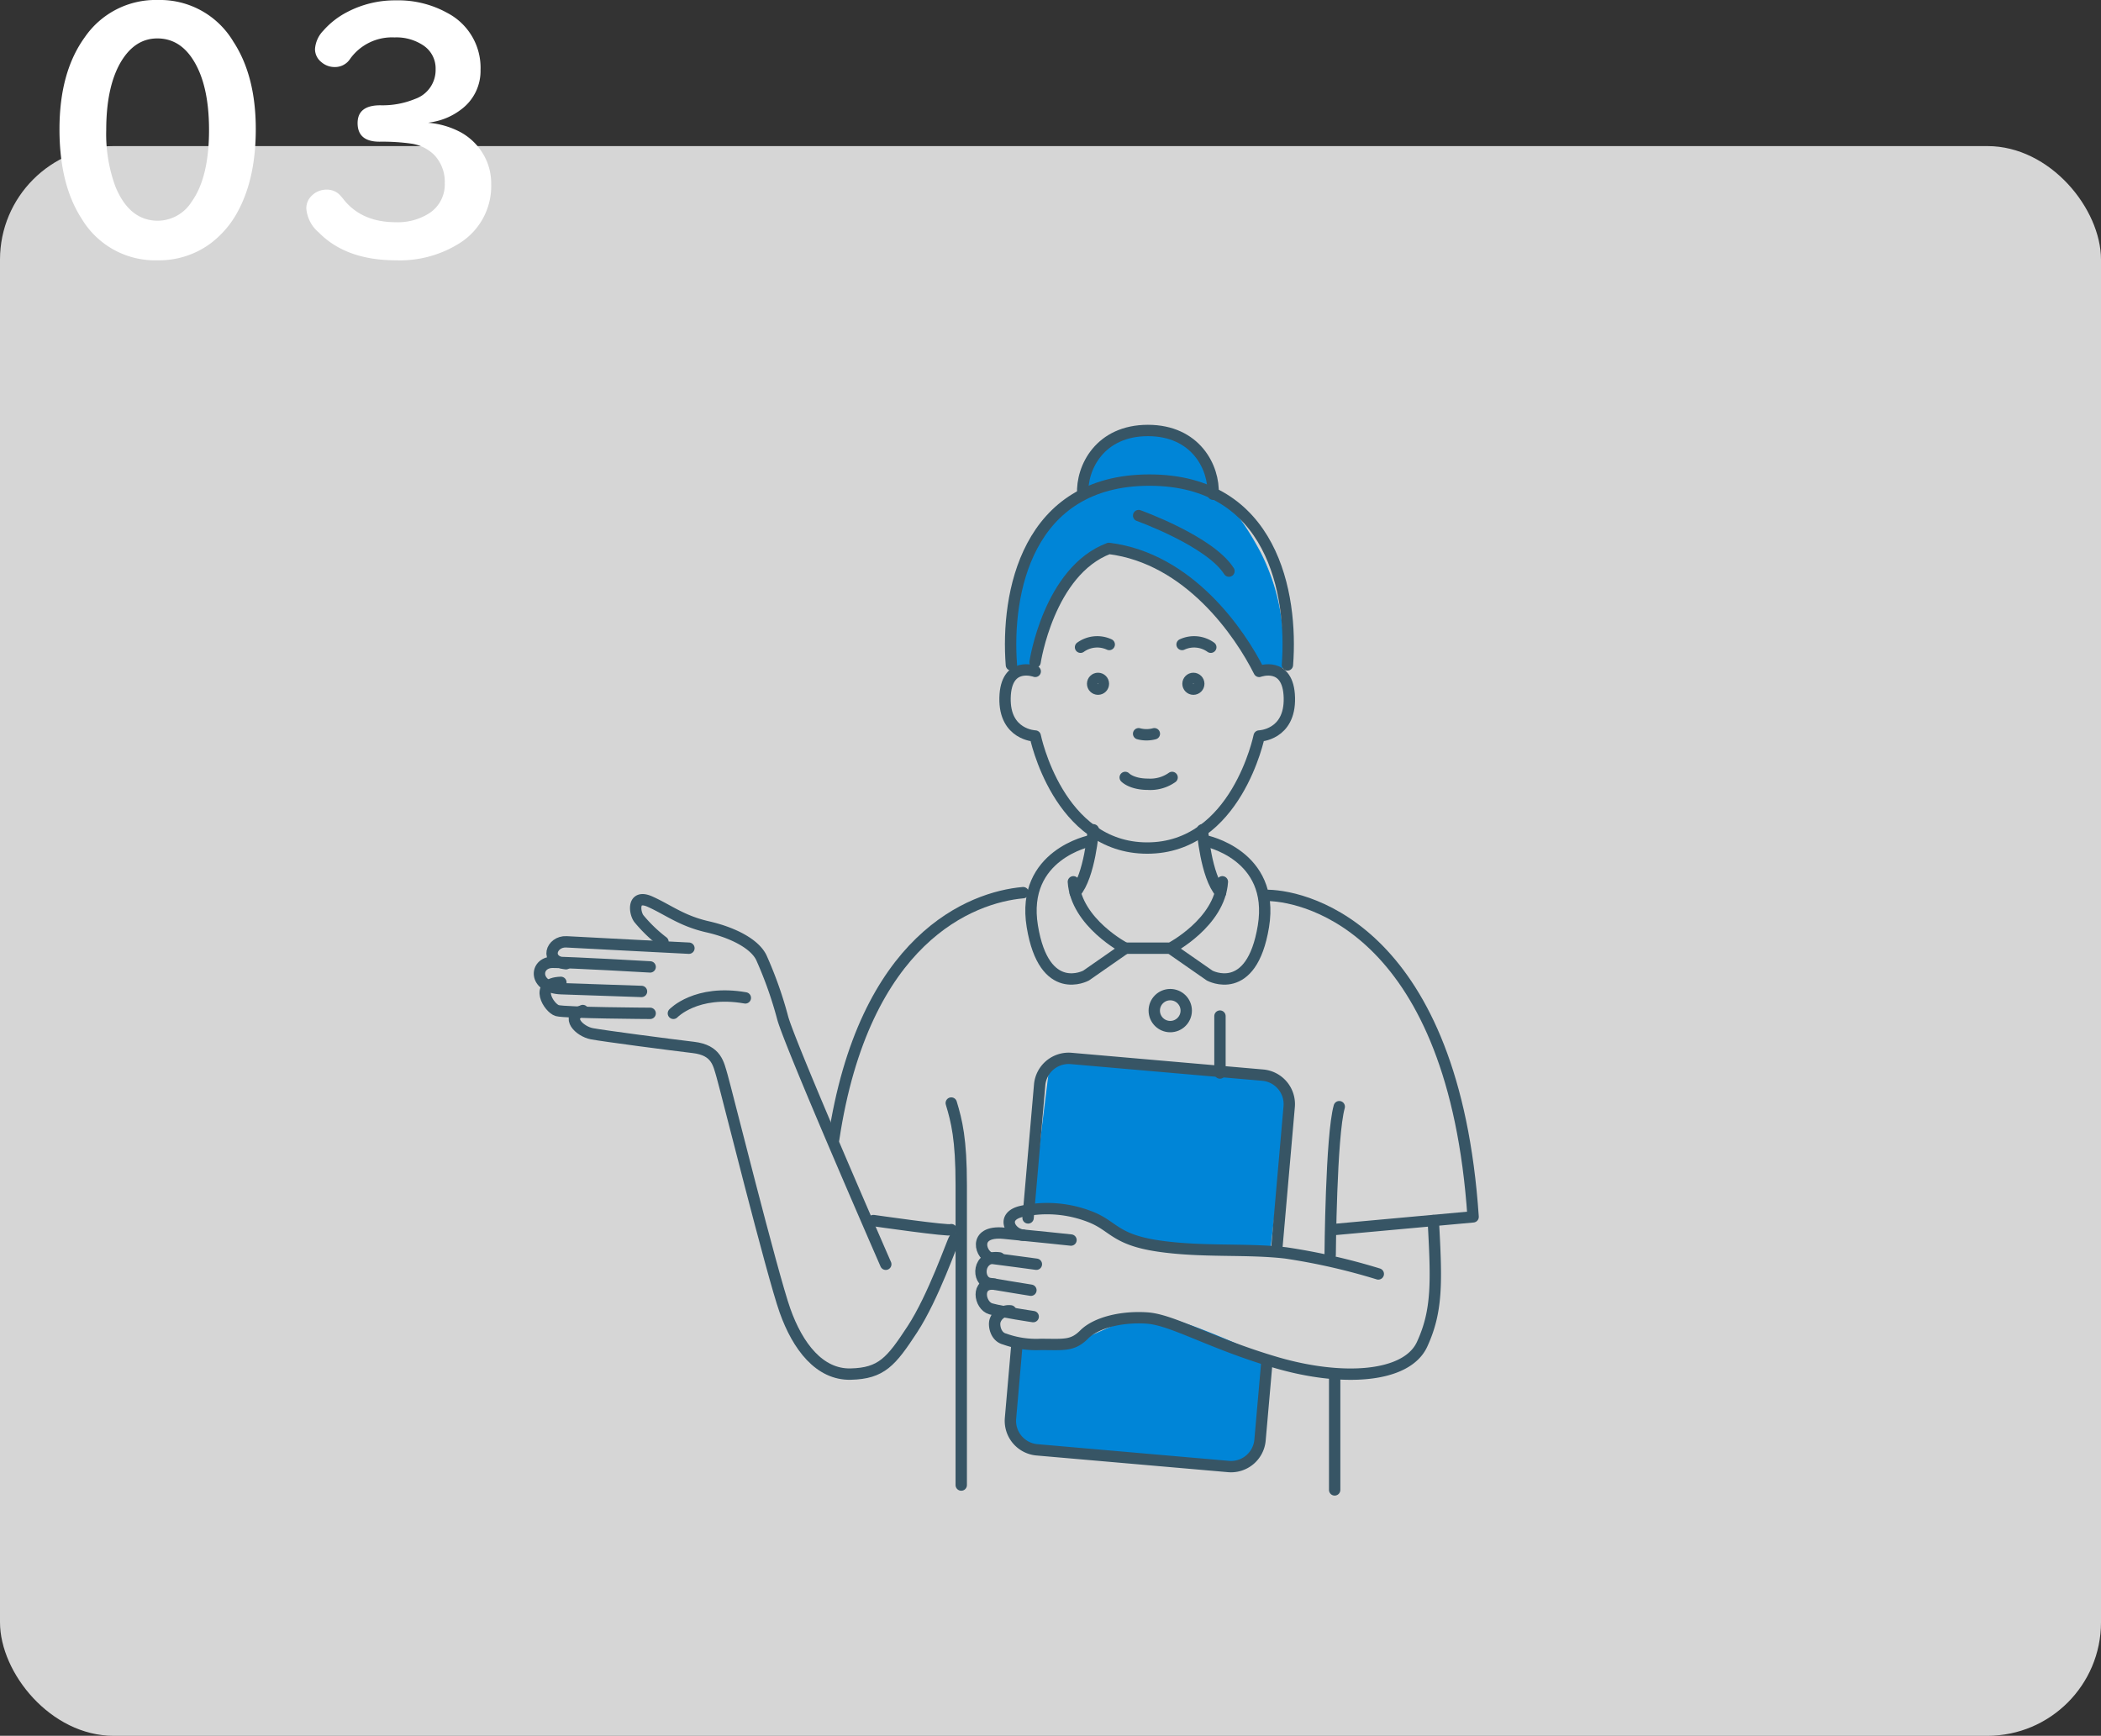 <svg xmlns="http://www.w3.org/2000/svg" width="370" height="305.732" viewBox="0 0 370 305.732">
  <rect x="0" y="0" width="370" height="305.732" fill="#333333" stroke="none"/>
  <g id="Group_552" data-name="Group 552" transform="translate(-360 -4219.268)">
    <rect id="施術風景3" width="370" height="280" rx="20" transform="translate(360 4245)" fill="#fff" opacity="0.8"/>
    <path id="Path_2012" data-name="Path 2012" d="M-21.182-45.732A15.018,15.018,0,0,1-7.91-38.408Q-3.955-32.373-3.955-23q0,8.408-2.959,14.121A17.23,17.23,0,0,1-11.865-2.9,15.248,15.248,0,0,1-21.24.117,15.063,15.063,0,0,1-34.6-7.178q-3.926-6.035-3.926-15.791,0-10.049,4.453-16.2A15.128,15.128,0,0,1-21.182-45.732Zm-.117,6.768q-3.9,0-6.357,4.043-2.637,4.395-2.637,12.1a26.77,26.77,0,0,0,1.611,9.932q2.461,6.035,7.5,6.035a7.108,7.108,0,0,0,5.947-3.369q3.047-4.277,3.047-12.627,0-7.822-2.725-12.217Q-17.314-38.965-21.3-38.965ZM26.4-24.111a14.661,14.661,0,0,1,5.83,1.729,10.486,10.486,0,0,1,4.541,5.156,10.243,10.243,0,0,1,.732,3.867A11.877,11.877,0,0,1,31.934-2.9,19.691,19.691,0,0,1,20.742.117q-8.789,0-13.594-4.893a6.187,6.187,0,0,1-2.2-4.189,3.036,3.036,0,0,1,.967-2.314,3.67,3.67,0,0,1,2.607-1.055,3.138,3.138,0,0,1,2.227.85,10.041,10.041,0,0,1,.879,1.025q3.193,3.867,9.082,3.867A10.3,10.3,0,0,0,26.309-8a6.035,6.035,0,0,0,3.018-5.449A6.877,6.877,0,0,0,27.51-18.4a7.206,7.206,0,0,0-3.984-2.021,36.744,36.744,0,0,0-5.684-.352q-3.867,0-3.867-3.281,0-3.135,4.014-3.135A15.028,15.028,0,0,0,24.082-28.3a5.4,5.4,0,0,0,3.633-5.244,4.853,4.853,0,0,0-2.08-4.131,8.487,8.487,0,0,0-5.156-1.465,9.056,9.056,0,0,0-7.822,3.779,3.165,3.165,0,0,1-2.7,1.436A3.537,3.537,0,0,1,7.588-34.8a2.911,2.911,0,0,1-1.113-2.314,5.158,5.158,0,0,1,1.465-3.223,14.364,14.364,0,0,1,4.219-3.281,18.084,18.084,0,0,1,8.555-2.051,17.821,17.821,0,0,1,9.141,2.256,10.876,10.876,0,0,1,5.771,9.99,8.439,8.439,0,0,1-3.34,6.914A11.6,11.6,0,0,1,26.924-24.2Z" transform="translate(409 4265)" fill="#fff"/>
    <g id="Layer_2" data-name="Layer 2" transform="translate(455 4295.09)">
      <g id="Group_438" data-name="Group 438" transform="translate(0 0)">
        <path id="Path_946" data-name="Path 946" d="M54.864,43.243l3.39-.28s1.664-16.281,14.384-21.63C88.173,25.764,98.747,42.9,98.747,42.9l3.281.342A36.969,36.969,0,0,0,98.3,22.53c-5.349-10.077-8.288-10.061-8.459-10.061S89.495.557,77.521,1.086s-10.527,10.932-10.636,11.1-14.384,6.9-12.02,31.054Z" transform="translate(28.762 -0.962)" fill="#0085d7"/>
        <path id="Path_947" data-name="Path 947" d="M57.243,99.342s7.589-1.664,9.89,0,7.309,4.883,11.787,5.645S98.653,106.6,98.653,106.6l3.452-28.286a2.264,2.264,0,0,0-2.037-2.535c-7.588-.7-31.614-2.83-38.316-3.421a1.8,1.8,0,0,0-1.959,1.586L56.73,98.72" transform="translate(29.945 38.603)" fill="#0085d7"/>
        <path id="Path_948" data-name="Path 948" d="M55.711,105.963l-1.089,14.71a3.292,3.292,0,0,0,2.923,3.514l36.5,3.965a3.305,3.305,0,0,0,3.639-2.955l1.633-16.592s-14.042-6.671-19.329-7.309S66.752,106.414,63.3,106.3s-7.588-.342-7.588-.342Z" transform="translate(28.771 54.64)" fill="#0085d7"/>
        <path id="Path_949" data-name="Path 949" d="M67.681,53.35c-9.144.809-28.068,8.024-33.371,43.463" transform="translate(17.501 28.055)" fill="none" stroke="#375565" stroke-linecap="round" stroke-linejoin="round" stroke-width="2"/>
        <path id="Path_950" data-name="Path 950" d="M67.158,47.47S54.811,49.88,56.895,62.554s9.47,8.661,9.47,8.661l6.9-4.805S64.607,61.916,64.125,54.7" transform="translate(29.904 24.792)" fill="none" stroke="#375565" stroke-linecap="round" stroke-linejoin="round" stroke-width="2"/>
        <path id="Path_951" data-name="Path 951" d="M64.863,46.23s-.622,8.179-3.2,11.072" transform="translate(32.681 24.104)" fill="none" stroke="#375565" stroke-linecap="round" stroke-linejoin="round" stroke-width="2"/>
        <path id="Path_952" data-name="Path 952" d="M78.561,47.47s12.347,2.41,10.263,15.084-9.47,8.661-9.47,8.661l-6.9-4.805s8.661-4.494,9.144-11.709" transform="translate(38.669 24.792)" fill="none" stroke="#375565" stroke-linecap="round" stroke-linejoin="round" stroke-width="2"/>
        <path id="Path_953" data-name="Path 953" d="M76.07,46.23s.622,8.179,3.2,11.072" transform="translate(40.679 24.104)" fill="none" stroke="#375565" stroke-linecap="round" stroke-linejoin="round" stroke-width="2"/>
        <line id="Line_61" data-name="Line 61" x2="7.542" transform="translate(103.158 91.186)" fill="none" stroke="#375565" stroke-linecap="round" stroke-linejoin="round" stroke-width="2"/>
        <ellipse id="Ellipse_49" data-name="Ellipse 49" cx="2.815" cy="2.815" rx="2.815" ry="2.815" transform="translate(108.274 99.366)" fill="none" stroke="#375565" stroke-linecap="round" stroke-linejoin="round" stroke-width="2"/>
        <line id="Line_62" data-name="Line 62" y2="10.03" transform="translate(119.843 103.144)" fill="none" stroke="#375565" stroke-linecap="round" stroke-linejoin="round" stroke-width="2"/>
        <path id="Path_954" data-name="Path 954" d="M56.33,100.221,58.367,76.8a5.125,5.125,0,0,1,5.551-4.665l33.728,2.939a5.125,5.125,0,0,1,4.665,5.551l-2.146,24.538" transform="translate(29.723 38.471)" fill="none" stroke="#375565" stroke-linecap="round" stroke-linejoin="round" stroke-width="2"/>
        <path id="Path_955" data-name="Path 955" d="M99.489,107.713l-1.2,13.653a5.125,5.125,0,0,1-5.551,4.665l-33.728-2.939a5.125,5.125,0,0,1-4.665-5.551l1.135-13.031" transform="translate(28.611 56.45)" fill="none" stroke="#375565" stroke-linecap="round" stroke-linejoin="round" stroke-width="2"/>
        <path id="Path_956" data-name="Path 956" d="M59.008,34.4s2.41-16.048,13-20.044C86.128,16.117,95.1,29.273,98.475,36.021c0,0,5.163-1.928,5.318,4.65S98.475,47.4,98.475,47.4s-4,19.733-19.718,19.733S59.039,47.4,59.039,47.4s-5.474-.156-5.318-6.733,5.318-4.65,5.318-4.65" transform="translate(28.273 6.415)" fill="none" stroke="#375565" stroke-linecap="round" stroke-linejoin="round" stroke-width="2"/>
        <path id="Path_957" data-name="Path 957" d="M68.85,10.64S81.4,15.134,84.758,20.421" transform="translate(36.671 4.35)" fill="none" stroke="#375565" stroke-linecap="round" stroke-linejoin="round" stroke-width="2"/>
        <path id="Path_958" data-name="Path 958" d="M103.1,39.182c.964-12.518-2.644-32.562-24.3-32.562S53.526,26.664,54.49,39.182" transform="translate(28.624 2.119)" fill="none" stroke="#375565" stroke-linecap="round" stroke-linejoin="round" stroke-width="2"/>
        <path id="Path_959" data-name="Path 959" d="M85.476,12.227C85.709,7.5,82.413,1,74,1S62.291,7.5,62.524,12.227" transform="translate(33.154 -1)" fill="none" stroke="#375565" stroke-linecap="round" stroke-linejoin="round" stroke-width="2"/>
        <path id="Path_960" data-name="Path 960" d="M62.27,25.888a5.037,5.037,0,0,1,5.054-.482" transform="translate(33.019 12.288)" fill="none" stroke="#375565" stroke-linecap="round" stroke-linejoin="round" stroke-width="2"/>
        <ellipse id="Ellipse_50" data-name="Ellipse 50" cx="0.949" cy="0.949" rx="0.949" ry="0.949" transform="translate(97.42 43.665)" fill="none" stroke="#375565" stroke-linecap="round" stroke-linejoin="round" stroke-width="2"/>
        <path id="Path_961" data-name="Path 961" d="M78.824,25.888a5.037,5.037,0,0,0-5.054-.482" transform="translate(39.402 12.288)" fill="none" stroke="#375565" stroke-linecap="round" stroke-linejoin="round" stroke-width="2"/>
        <ellipse id="Ellipse_51" data-name="Ellipse 51" cx="0.949" cy="0.949" rx="0.949" ry="0.949" transform="translate(114.214 43.665)" fill="none" stroke="#375565" stroke-linecap="round" stroke-linejoin="round" stroke-width="2"/>
        <path id="Path_962" data-name="Path 962" d="M68.85,35.35a5.346,5.346,0,0,0,2.768,0" transform="translate(36.671 18.065)" fill="none" stroke="#375565" stroke-linecap="round" stroke-linejoin="round" stroke-width="2"/>
        <path id="Path_963" data-name="Path 963" d="M67.33,40.3s1.12,1.2,4.012,1.2a6.639,6.639,0,0,0,4.245-1.2" transform="translate(35.828 20.812)" fill="none" stroke="#375565" stroke-linecap="round" stroke-linejoin="round" stroke-width="2"/>
        <path id="Path_964" data-name="Path 964" d="M83.52,53.66c7.215.156,32.718,6.578,36.092,56.618l-24.538,2.239" transform="translate(44.814 28.227)" fill="none" stroke="#375565" stroke-linecap="round" stroke-linejoin="round" stroke-width="2"/>
        <path id="Path_965" data-name="Path 965" d="M92.142,77.59c-1.446,5.132-1.6,26.14-1.6,26.14" transform="translate(48.71 41.509)" fill="none" stroke="#375565" stroke-linecap="round" stroke-linejoin="round" stroke-width="2"/>
        <path id="Path_966" data-name="Path 966" d="M129.792,90.49c.591,10.745.762,15.861-1.975,21.8s-14.12,6.593-25.658,3.219-18.256-7.542-22.765-7.853-8.988.809-11.072,2.892-3.577,1.757-7.7,1.757a16.392,16.392,0,0,1-6.329-.949c-1.6-.4-1.928-2.41-1.679-3.2a2.556,2.556,0,0,1,2.737-1.757" transform="translate(27.62 48.669)" fill="none" stroke="#375565" stroke-linecap="round" stroke-linejoin="round" stroke-width="2"/>
        <path id="Path_967" data-name="Path 967" d="M60.176,103.416s-5.458-.809-7.464-1.368-2.706-4.727.653-4.339" transform="translate(26.779 52.661)" fill="none" stroke="#375565" stroke-linecap="round" stroke-linejoin="round" stroke-width="2"/>
        <path id="Path_968" data-name="Path 968" d="M59.79,100.428s-5.054-.809-7.309-1.2-2.161-5.054,1.757-4.494" transform="translate(26.76 51)" fill="none" stroke="#375565" stroke-linecap="round" stroke-linejoin="round" stroke-width="2"/>
        <path id="Path_969" data-name="Path 969" d="M60.716,97.4s-5.94-.809-7.853-1.042-3.608-4.976,2.161-4.416,11.787,1.2,11.787,1.2" transform="translate(26.798 49.451)" fill="none" stroke="#375565" stroke-linecap="round" stroke-linejoin="round" stroke-width="2"/>
        <path id="Path_970" data-name="Path 970" d="M56.645,93.824c-2.239-.218-4.012-3.3-.327-4.183A20.794,20.794,0,0,1,68.51,90.6c4.09,1.6,4.261,4,11.989,5.132s15.441.4,22.408,1.213a111.073,111.073,0,0,1,16.281,3.7" transform="translate(28.537 47.916)" fill="none" stroke="#375565" stroke-linecap="round" stroke-linejoin="round" stroke-width="2"/>
        <path id="Path_971" data-name="Path 971" d="M47.63,77.18c.964,3.2,1.757,6.329,1.757,14.431v52.855" transform="translate(24.894 41.281)" fill="none" stroke="#375565" stroke-linecap="round" stroke-linejoin="round" stroke-width="2"/>
        <path id="Path_972" data-name="Path 972" d="M38.81,90.49s13.389,1.928,13.715,1.6" transform="translate(19.999 48.669)" fill="none" stroke="#375565" stroke-linecap="round" stroke-linejoin="round" stroke-width="2"/>
        <path id="Path_973" data-name="Path 973" d="M71.882,106.9c-.327.4-3.685,10.263-7.417,15.954s-5.411,7.76-10.87,7.884-9.3-4.836-11.554-11.181-10.434-39.14-11.072-41.3-.964-4.572-5.054-5.054S10.195,71.194,8.033,70.79s-4.805-2.97-1.6-4.09" transform="translate(1.202 35.465)" fill="none" stroke="#375565" stroke-linecap="round" stroke-linejoin="round" stroke-width="2"/>
        <path id="Path_974" data-name="Path 974" d="M4.406,63.51c-4.9.155-2.084,4.572-.638,4.976s16.359.482,16.359.482" transform="translate(-0.63 33.694)" fill="none" stroke="#375565" stroke-linecap="round" stroke-linejoin="round" stroke-width="2"/>
        <path id="Path_975" data-name="Path 975" d="M20.489,62.049S6.541,61.24,3.322,61.24s-3.452,4.494,1.524,4.65,14.12.482,14.12.482" transform="translate(-0.991 32.434)" fill="none" stroke="#375565" stroke-linecap="round" stroke-linejoin="round" stroke-width="2"/>
        <path id="Path_976" data-name="Path 976" d="M26.523,60.041S7.6,59.077,4.955,58.922s-4.012,3.452-.078,3.856" transform="translate(-0.199 31.145)" fill="none" stroke="#375565" stroke-linecap="round" stroke-linejoin="round" stroke-width="2"/>
        <path id="Path_977" data-name="Path 977" d="M16.695,61.566a25.555,25.555,0,0,1-4.245-4.09c-.793-1.042-1.2-4.416,2.006-2.97s5.536,3.374,10.108,4.416,8.335,3.048,9.47,5.458A69.792,69.792,0,0,1,37.8,75.048c1.524,5.287,18.132,43.307,18.132,43.307" transform="translate(5.058 28.5)" fill="none" stroke="#375565" stroke-linecap="round" stroke-linejoin="round" stroke-width="2"/>
        <line id="Line_63" data-name="Line 63" y1="20.386" transform="translate(140.043 166.216)" fill="none" stroke="#375565" stroke-linecap="round" stroke-linejoin="round" stroke-width="2"/>
        <path id="Path_978" data-name="Path 978" d="M16.16,68.109s4.012-4.245,12.673-2.721" transform="translate(7.427 34.553)" fill="none" stroke="#375565" stroke-linecap="round" stroke-linejoin="round" stroke-width="2"/>
      </g>
    </g>
  </g>
</svg>
